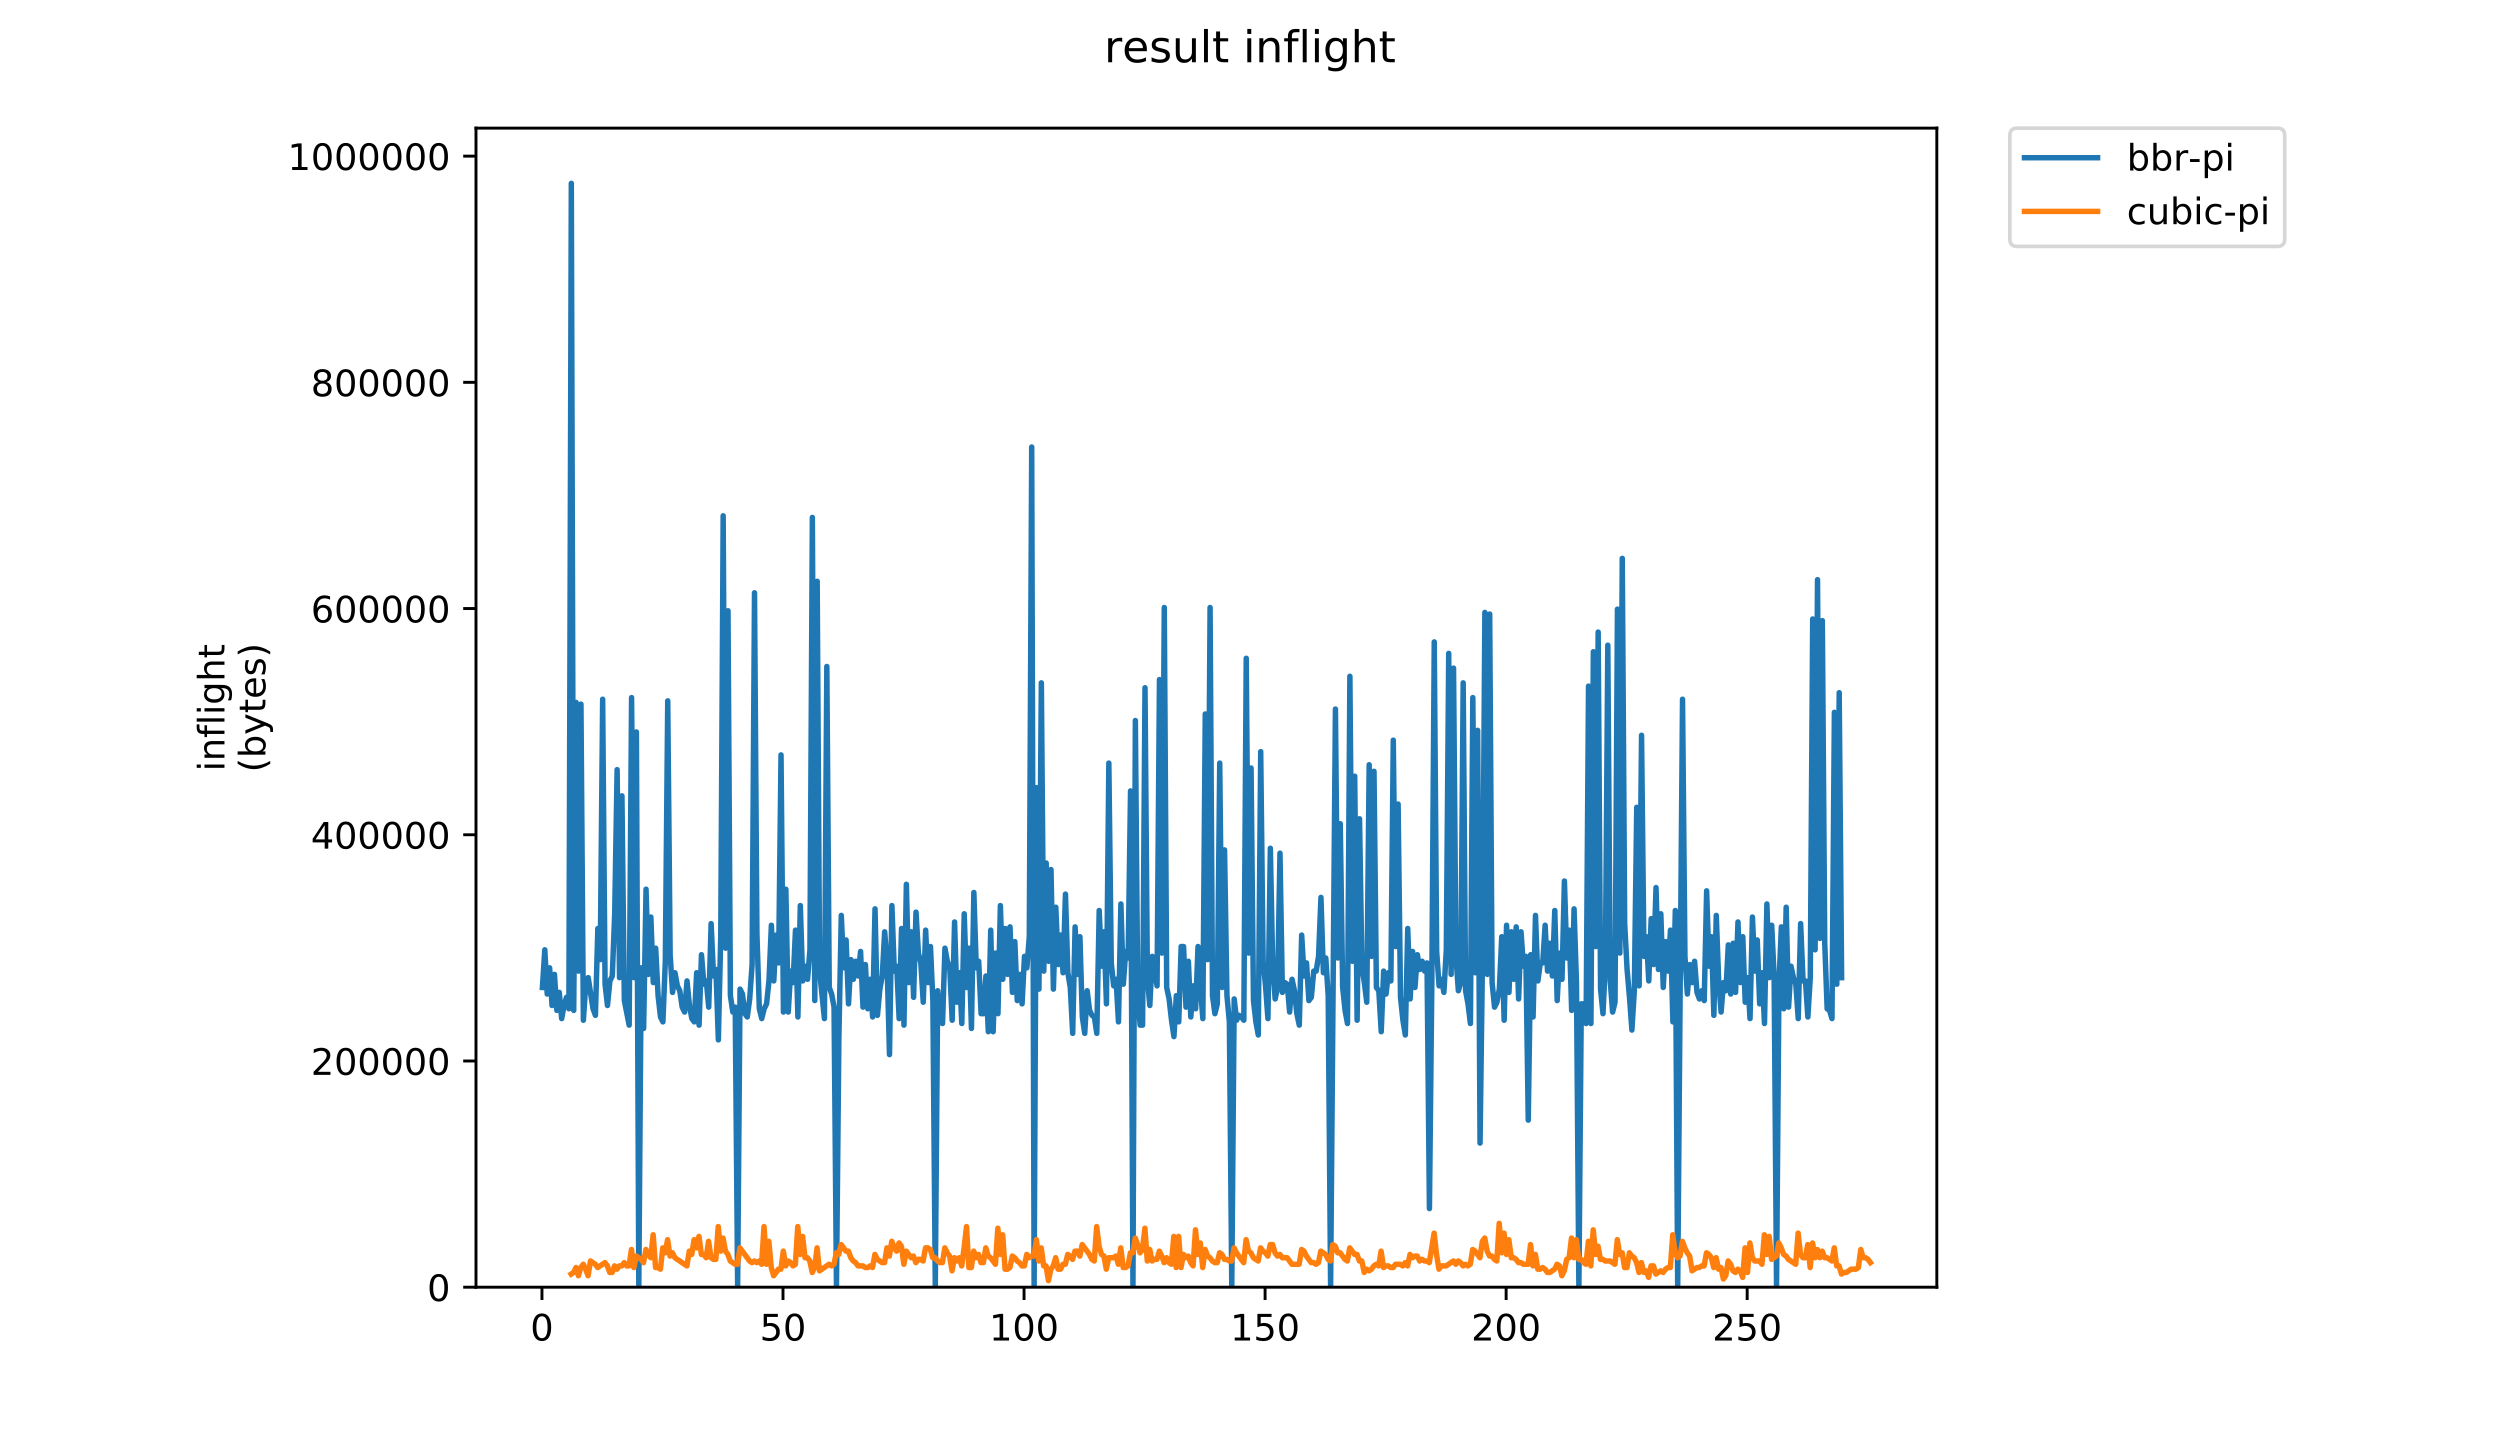 <?xml version="1.0" encoding="utf-8" standalone="no"?>
<!DOCTYPE svg PUBLIC "-//W3C//DTD SVG 1.1//EN"
  "http://www.w3.org/Graphics/SVG/1.1/DTD/svg11.dtd">
<!-- Created with matplotlib (https://matplotlib.org/) -->
<svg height="396pt" version="1.1" viewBox="0 0 684 396" width="684pt" xmlns="http://www.w3.org/2000/svg" xmlns:xlink="http://www.w3.org/1999/xlink">
 <defs>
  <style type="text/css">
*{stroke-linecap:butt;stroke-linejoin:round;}
  </style>
 </defs>
 <g id="figure_1">
  <g id="patch_1">
   <path d="M 0 396 
L 684 396 
L 684 0 
L 0 0 
z
" style="fill:#ffffff;"/>
  </g>
  <g id="axes_1">
   <g id="patch_2">
    <path d="M 130.23 352.174 
L 529.913 352.174 
L 529.913 35.062 
L 130.23 35.062 
z
" style="fill:#ffffff;"/>
   </g>
   <g id="matplotlib.axis_1">
    <g id="xtick_1">
     <g id="line2d_1">
      <defs>
       <path d="M 0 0 
L 0 3.5 
" id="me8553b47b3" style="stroke:#000000;stroke-width:0.8;"/>
      </defs>
      <g>
       <use style="stroke:#000000;stroke-width:0.8;" x="148.279" xlink:href="#me8553b47b3" y="352.174"/>
      </g>
     </g>
     <g id="text_1">
      <!-- 0 -->
      <defs>
       <path d="M 31.781 66.406 
Q 24.172 66.406 20.328 58.906 
Q 16.5 51.422 16.5 36.375 
Q 16.5 21.391 20.328 13.891 
Q 24.172 6.391 31.781 6.391 
Q 39.453 6.391 43.281 13.891 
Q 47.125 21.391 47.125 36.375 
Q 47.125 51.422 43.281 58.906 
Q 39.453 66.406 31.781 66.406 
z
M 31.781 74.219 
Q 44.047 74.219 50.516 64.516 
Q 56.984 54.828 56.984 36.375 
Q 56.984 17.969 50.516 8.266 
Q 44.047 -1.422 31.781 -1.422 
Q 19.531 -1.422 13.062 8.266 
Q 6.594 17.969 6.594 36.375 
Q 6.594 54.828 13.062 64.516 
Q 19.531 74.219 31.781 74.219 
z
" id="DejaVuSans-48"/>
      </defs>
      <g transform="translate(145.098 366.773)scale(0.1 -0.1)">
       <use xlink:href="#DejaVuSans-48"/>
      </g>
     </g>
    </g>
    <g id="xtick_2">
     <g id="line2d_2">
      <g>
       <use style="stroke:#000000;stroke-width:0.8;" x="214.228" xlink:href="#me8553b47b3" y="352.174"/>
      </g>
     </g>
     <g id="text_2">
      <!-- 50 -->
      <defs>
       <path d="M 10.797 72.906 
L 49.516 72.906 
L 49.516 64.594 
L 19.828 64.594 
L 19.828 46.734 
Q 21.969 47.469 24.109 47.828 
Q 26.266 48.188 28.422 48.188 
Q 40.625 48.188 47.75 41.5 
Q 54.891 34.812 54.891 23.391 
Q 54.891 11.625 47.562 5.094 
Q 40.234 -1.422 26.906 -1.422 
Q 22.312 -1.422 17.547 -0.641 
Q 12.797 0.141 7.719 1.703 
L 7.719 11.625 
Q 12.109 9.234 16.797 8.062 
Q 21.484 6.891 26.703 6.891 
Q 35.156 6.891 40.078 11.328 
Q 45.016 15.766 45.016 23.391 
Q 45.016 31 40.078 35.438 
Q 35.156 39.891 26.703 39.891 
Q 22.75 39.891 18.812 39.016 
Q 14.891 38.141 10.797 36.281 
z
" id="DejaVuSans-53"/>
      </defs>
      <g transform="translate(207.866 366.773)scale(0.1 -0.1)">
       <use xlink:href="#DejaVuSans-53"/>
       <use x="63.623" xlink:href="#DejaVuSans-48"/>
      </g>
     </g>
    </g>
    <g id="xtick_3">
     <g id="line2d_3">
      <g>
       <use style="stroke:#000000;stroke-width:0.8;" x="280.178" xlink:href="#me8553b47b3" y="352.174"/>
      </g>
     </g>
     <g id="text_3">
      <!-- 100 -->
      <defs>
       <path d="M 12.406 8.297 
L 28.516 8.297 
L 28.516 63.922 
L 10.984 60.406 
L 10.984 69.391 
L 28.422 72.906 
L 38.281 72.906 
L 38.281 8.297 
L 54.391 8.297 
L 54.391 0 
L 12.406 0 
z
" id="DejaVuSans-49"/>
      </defs>
      <g transform="translate(270.634 366.773)scale(0.1 -0.1)">
       <use xlink:href="#DejaVuSans-49"/>
       <use x="63.623" xlink:href="#DejaVuSans-48"/>
       <use x="127.246" xlink:href="#DejaVuSans-48"/>
      </g>
     </g>
    </g>
    <g id="xtick_4">
     <g id="line2d_4">
      <g>
       <use style="stroke:#000000;stroke-width:0.8;" x="346.128" xlink:href="#me8553b47b3" y="352.174"/>
      </g>
     </g>
     <g id="text_4">
      <!-- 150 -->
      <g transform="translate(336.584 366.773)scale(0.1 -0.1)">
       <use xlink:href="#DejaVuSans-49"/>
       <use x="63.623" xlink:href="#DejaVuSans-53"/>
       <use x="127.246" xlink:href="#DejaVuSans-48"/>
      </g>
     </g>
    </g>
    <g id="xtick_5">
     <g id="line2d_5">
      <g>
       <use style="stroke:#000000;stroke-width:0.8;" x="412.077" xlink:href="#me8553b47b3" y="352.174"/>
      </g>
     </g>
     <g id="text_5">
      <!-- 200 -->
      <defs>
       <path d="M 19.188 8.297 
L 53.609 8.297 
L 53.609 0 
L 7.328 0 
L 7.328 8.297 
Q 12.938 14.109 22.625 23.891 
Q 32.328 33.688 34.812 36.531 
Q 39.547 41.844 41.422 45.531 
Q 43.312 49.219 43.312 52.781 
Q 43.312 58.594 39.234 62.25 
Q 35.156 65.922 28.609 65.922 
Q 23.969 65.922 18.812 64.312 
Q 13.672 62.703 7.812 59.422 
L 7.812 69.391 
Q 13.766 71.781 18.938 73 
Q 24.125 74.219 28.422 74.219 
Q 39.75 74.219 46.484 68.547 
Q 53.219 62.891 53.219 53.422 
Q 53.219 48.922 51.531 44.891 
Q 49.859 40.875 45.406 35.406 
Q 44.188 33.984 37.641 27.219 
Q 31.109 20.453 19.188 8.297 
z
" id="DejaVuSans-50"/>
      </defs>
      <g transform="translate(402.534 366.773)scale(0.1 -0.1)">
       <use xlink:href="#DejaVuSans-50"/>
       <use x="63.623" xlink:href="#DejaVuSans-48"/>
       <use x="127.246" xlink:href="#DejaVuSans-48"/>
      </g>
     </g>
    </g>
    <g id="xtick_6">
     <g id="line2d_6">
      <g>
       <use style="stroke:#000000;stroke-width:0.8;" x="478.027" xlink:href="#me8553b47b3" y="352.174"/>
      </g>
     </g>
     <g id="text_6">
      <!-- 250 -->
      <g transform="translate(468.483 366.773)scale(0.1 -0.1)">
       <use xlink:href="#DejaVuSans-50"/>
       <use x="63.623" xlink:href="#DejaVuSans-53"/>
       <use x="127.246" xlink:href="#DejaVuSans-48"/>
      </g>
     </g>
    </g>
   </g>
   <g id="matplotlib.axis_2">
    <g id="ytick_1">
     <g id="line2d_7">
      <defs>
       <path d="M 0 0 
L -3.5 0 
" id="mef3d552b47" style="stroke:#000000;stroke-width:0.8;"/>
      </defs>
      <g>
       <use style="stroke:#000000;stroke-width:0.8;" x="130.23" xlink:href="#mef3d552b47" y="352.174"/>
      </g>
     </g>
     <g id="text_7">
      <!-- 0 -->
      <g transform="translate(116.868 355.973)scale(0.1 -0.1)">
       <use xlink:href="#DejaVuSans-48"/>
      </g>
     </g>
    </g>
    <g id="ytick_2">
     <g id="line2d_8">
      <g>
       <use style="stroke:#000000;stroke-width:0.8;" x="130.23" xlink:href="#mef3d552b47" y="290.284"/>
      </g>
     </g>
     <g id="text_8">
      <!-- 200000 -->
      <g transform="translate(85.055 294.083)scale(0.1 -0.1)">
       <use xlink:href="#DejaVuSans-50"/>
       <use x="63.623" xlink:href="#DejaVuSans-48"/>
       <use x="127.246" xlink:href="#DejaVuSans-48"/>
       <use x="190.869" xlink:href="#DejaVuSans-48"/>
       <use x="254.492" xlink:href="#DejaVuSans-48"/>
       <use x="318.115" xlink:href="#DejaVuSans-48"/>
      </g>
     </g>
    </g>
    <g id="ytick_3">
     <g id="line2d_9">
      <g>
       <use style="stroke:#000000;stroke-width:0.8;" x="130.23" xlink:href="#mef3d552b47" y="228.393"/>
      </g>
     </g>
     <g id="text_9">
      <!-- 400000 -->
      <defs>
       <path d="M 37.797 64.312 
L 12.891 25.391 
L 37.797 25.391 
z
M 35.203 72.906 
L 47.609 72.906 
L 47.609 25.391 
L 58.016 25.391 
L 58.016 17.188 
L 47.609 17.188 
L 47.609 0 
L 37.797 0 
L 37.797 17.188 
L 4.891 17.188 
L 4.891 26.703 
z
" id="DejaVuSans-52"/>
      </defs>
      <g transform="translate(85.055 232.192)scale(0.1 -0.1)">
       <use xlink:href="#DejaVuSans-52"/>
       <use x="63.623" xlink:href="#DejaVuSans-48"/>
       <use x="127.246" xlink:href="#DejaVuSans-48"/>
       <use x="190.869" xlink:href="#DejaVuSans-48"/>
       <use x="254.492" xlink:href="#DejaVuSans-48"/>
       <use x="318.115" xlink:href="#DejaVuSans-48"/>
      </g>
     </g>
    </g>
    <g id="ytick_4">
     <g id="line2d_10">
      <g>
       <use style="stroke:#000000;stroke-width:0.8;" x="130.23" xlink:href="#mef3d552b47" y="166.502"/>
      </g>
     </g>
     <g id="text_10">
      <!-- 600000 -->
      <defs>
       <path d="M 33.016 40.375 
Q 26.375 40.375 22.484 35.828 
Q 18.609 31.297 18.609 23.391 
Q 18.609 15.531 22.484 10.953 
Q 26.375 6.391 33.016 6.391 
Q 39.656 6.391 43.531 10.953 
Q 47.406 15.531 47.406 23.391 
Q 47.406 31.297 43.531 35.828 
Q 39.656 40.375 33.016 40.375 
z
M 52.594 71.297 
L 52.594 62.312 
Q 48.875 64.062 45.094 64.984 
Q 41.312 65.922 37.594 65.922 
Q 27.828 65.922 22.672 59.328 
Q 17.531 52.734 16.797 39.406 
Q 19.672 43.656 24.016 45.922 
Q 28.375 48.188 33.594 48.188 
Q 44.578 48.188 50.953 41.516 
Q 57.328 34.859 57.328 23.391 
Q 57.328 12.156 50.688 5.359 
Q 44.047 -1.422 33.016 -1.422 
Q 20.359 -1.422 13.672 8.266 
Q 6.984 17.969 6.984 36.375 
Q 6.984 53.656 15.188 63.938 
Q 23.391 74.219 37.203 74.219 
Q 40.922 74.219 44.703 73.484 
Q 48.484 72.75 52.594 71.297 
z
" id="DejaVuSans-54"/>
      </defs>
      <g transform="translate(85.055 170.302)scale(0.1 -0.1)">
       <use xlink:href="#DejaVuSans-54"/>
       <use x="63.623" xlink:href="#DejaVuSans-48"/>
       <use x="127.246" xlink:href="#DejaVuSans-48"/>
       <use x="190.869" xlink:href="#DejaVuSans-48"/>
       <use x="254.492" xlink:href="#DejaVuSans-48"/>
       <use x="318.115" xlink:href="#DejaVuSans-48"/>
      </g>
     </g>
    </g>
    <g id="ytick_5">
     <g id="line2d_11">
      <g>
       <use style="stroke:#000000;stroke-width:0.8;" x="130.23" xlink:href="#mef3d552b47" y="104.612"/>
      </g>
     </g>
     <g id="text_11">
      <!-- 800000 -->
      <defs>
       <path d="M 31.781 34.625 
Q 24.75 34.625 20.719 30.859 
Q 16.703 27.094 16.703 20.516 
Q 16.703 13.922 20.719 10.156 
Q 24.75 6.391 31.781 6.391 
Q 38.812 6.391 42.859 10.172 
Q 46.922 13.969 46.922 20.516 
Q 46.922 27.094 42.891 30.859 
Q 38.875 34.625 31.781 34.625 
z
M 21.922 38.812 
Q 15.578 40.375 12.031 44.719 
Q 8.5 49.078 8.5 55.328 
Q 8.5 64.062 14.719 69.141 
Q 20.953 74.219 31.781 74.219 
Q 42.672 74.219 48.875 69.141 
Q 55.078 64.062 55.078 55.328 
Q 55.078 49.078 51.531 44.719 
Q 48 40.375 41.703 38.812 
Q 48.828 37.156 52.797 32.312 
Q 56.781 27.484 56.781 20.516 
Q 56.781 9.906 50.312 4.234 
Q 43.844 -1.422 31.781 -1.422 
Q 19.734 -1.422 13.25 4.234 
Q 6.781 9.906 6.781 20.516 
Q 6.781 27.484 10.781 32.312 
Q 14.797 37.156 21.922 38.812 
z
M 18.312 54.391 
Q 18.312 48.734 21.844 45.562 
Q 25.391 42.391 31.781 42.391 
Q 38.141 42.391 41.719 45.562 
Q 45.312 48.734 45.312 54.391 
Q 45.312 60.062 41.719 63.234 
Q 38.141 66.406 31.781 66.406 
Q 25.391 66.406 21.844 63.234 
Q 18.312 60.062 18.312 54.391 
z
" id="DejaVuSans-56"/>
      </defs>
      <g transform="translate(85.055 108.411)scale(0.1 -0.1)">
       <use xlink:href="#DejaVuSans-56"/>
       <use x="63.623" xlink:href="#DejaVuSans-48"/>
       <use x="127.246" xlink:href="#DejaVuSans-48"/>
       <use x="190.869" xlink:href="#DejaVuSans-48"/>
       <use x="254.492" xlink:href="#DejaVuSans-48"/>
       <use x="318.115" xlink:href="#DejaVuSans-48"/>
      </g>
     </g>
    </g>
    <g id="ytick_6">
     <g id="line2d_12">
      <g>
       <use style="stroke:#000000;stroke-width:0.8;" x="130.23" xlink:href="#mef3d552b47" y="42.721"/>
      </g>
     </g>
     <g id="text_12">
      <!-- 1000000 -->
      <g transform="translate(78.693 46.521)scale(0.1 -0.1)">
       <use xlink:href="#DejaVuSans-49"/>
       <use x="63.623" xlink:href="#DejaVuSans-48"/>
       <use x="127.246" xlink:href="#DejaVuSans-48"/>
       <use x="190.869" xlink:href="#DejaVuSans-48"/>
       <use x="254.492" xlink:href="#DejaVuSans-48"/>
       <use x="318.115" xlink:href="#DejaVuSans-48"/>
       <use x="381.738" xlink:href="#DejaVuSans-48"/>
      </g>
     </g>
    </g>
    <g id="text_13">
     <!-- inflight -->
     <defs>
      <path d="M 9.422 54.688 
L 18.406 54.688 
L 18.406 0 
L 9.422 0 
z
M 9.422 75.984 
L 18.406 75.984 
L 18.406 64.594 
L 9.422 64.594 
z
" id="DejaVuSans-105"/>
      <path d="M 54.891 33.016 
L 54.891 0 
L 45.906 0 
L 45.906 32.719 
Q 45.906 40.484 42.875 44.328 
Q 39.844 48.188 33.797 48.188 
Q 26.516 48.188 22.312 43.547 
Q 18.109 38.922 18.109 30.906 
L 18.109 0 
L 9.078 0 
L 9.078 54.688 
L 18.109 54.688 
L 18.109 46.188 
Q 21.344 51.125 25.703 53.562 
Q 30.078 56 35.797 56 
Q 45.219 56 50.047 50.172 
Q 54.891 44.344 54.891 33.016 
z
" id="DejaVuSans-110"/>
      <path d="M 37.109 75.984 
L 37.109 68.5 
L 28.516 68.5 
Q 23.688 68.5 21.797 66.547 
Q 19.922 64.594 19.922 59.516 
L 19.922 54.688 
L 34.719 54.688 
L 34.719 47.703 
L 19.922 47.703 
L 19.922 0 
L 10.891 0 
L 10.891 47.703 
L 2.297 47.703 
L 2.297 54.688 
L 10.891 54.688 
L 10.891 58.5 
Q 10.891 67.625 15.141 71.797 
Q 19.391 75.984 28.609 75.984 
z
" id="DejaVuSans-102"/>
      <path d="M 9.422 75.984 
L 18.406 75.984 
L 18.406 0 
L 9.422 0 
z
" id="DejaVuSans-108"/>
      <path d="M 45.406 27.984 
Q 45.406 37.75 41.375 43.109 
Q 37.359 48.484 30.078 48.484 
Q 22.859 48.484 18.828 43.109 
Q 14.797 37.75 14.797 27.984 
Q 14.797 18.266 18.828 12.891 
Q 22.859 7.516 30.078 7.516 
Q 37.359 7.516 41.375 12.891 
Q 45.406 18.266 45.406 27.984 
z
M 54.391 6.781 
Q 54.391 -7.172 48.188 -13.984 
Q 42 -20.797 29.203 -20.797 
Q 24.469 -20.797 20.266 -20.094 
Q 16.062 -19.391 12.109 -17.922 
L 12.109 -9.188 
Q 16.062 -11.328 19.922 -12.344 
Q 23.781 -13.375 27.781 -13.375 
Q 36.625 -13.375 41.016 -8.766 
Q 45.406 -4.156 45.406 5.172 
L 45.406 9.625 
Q 42.625 4.781 38.281 2.391 
Q 33.938 0 27.875 0 
Q 17.828 0 11.672 7.656 
Q 5.516 15.328 5.516 27.984 
Q 5.516 40.672 11.672 48.328 
Q 17.828 56 27.875 56 
Q 33.938 56 38.281 53.609 
Q 42.625 51.219 45.406 46.391 
L 45.406 54.688 
L 54.391 54.688 
z
" id="DejaVuSans-103"/>
      <path d="M 54.891 33.016 
L 54.891 0 
L 45.906 0 
L 45.906 32.719 
Q 45.906 40.484 42.875 44.328 
Q 39.844 48.188 33.797 48.188 
Q 26.516 48.188 22.312 43.547 
Q 18.109 38.922 18.109 30.906 
L 18.109 0 
L 9.078 0 
L 9.078 75.984 
L 18.109 75.984 
L 18.109 46.188 
Q 21.344 51.125 25.703 53.562 
Q 30.078 56 35.797 56 
Q 45.219 56 50.047 50.172 
Q 54.891 44.344 54.891 33.016 
z
" id="DejaVuSans-104"/>
      <path d="M 18.312 70.219 
L 18.312 54.688 
L 36.812 54.688 
L 36.812 47.703 
L 18.312 47.703 
L 18.312 18.016 
Q 18.312 11.328 20.141 9.422 
Q 21.969 7.516 27.594 7.516 
L 36.812 7.516 
L 36.812 0 
L 27.594 0 
Q 17.188 0 13.234 3.875 
Q 9.281 7.766 9.281 18.016 
L 9.281 47.703 
L 2.688 47.703 
L 2.688 54.688 
L 9.281 54.688 
L 9.281 70.219 
z
" id="DejaVuSans-116"/>
     </defs>
     <g transform="translate(61.415 211.018)rotate(-90)scale(0.1 -0.1)">
      <use xlink:href="#DejaVuSans-105"/>
      <use x="27.783" xlink:href="#DejaVuSans-110"/>
      <use x="91.162" xlink:href="#DejaVuSans-102"/>
      <use x="126.367" xlink:href="#DejaVuSans-108"/>
      <use x="154.15" xlink:href="#DejaVuSans-105"/>
      <use x="181.934" xlink:href="#DejaVuSans-103"/>
      <use x="245.41" xlink:href="#DejaVuSans-104"/>
      <use x="308.789" xlink:href="#DejaVuSans-116"/>
     </g>
     <!-- (bytes) -->
     <defs>
      <path d="M 31 75.875 
Q 24.469 64.656 21.281 53.656 
Q 18.109 42.672 18.109 31.391 
Q 18.109 20.125 21.312 9.062 
Q 24.516 -2 31 -13.188 
L 23.188 -13.188 
Q 15.875 -1.703 12.234 9.375 
Q 8.594 20.453 8.594 31.391 
Q 8.594 42.281 12.203 53.312 
Q 15.828 64.359 23.188 75.875 
z
" id="DejaVuSans-40"/>
      <path d="M 48.688 27.297 
Q 48.688 37.203 44.609 42.844 
Q 40.531 48.484 33.406 48.484 
Q 26.266 48.484 22.188 42.844 
Q 18.109 37.203 18.109 27.297 
Q 18.109 17.391 22.188 11.75 
Q 26.266 6.109 33.406 6.109 
Q 40.531 6.109 44.609 11.75 
Q 48.688 17.391 48.688 27.297 
z
M 18.109 46.391 
Q 20.953 51.266 25.266 53.625 
Q 29.594 56 35.594 56 
Q 45.562 56 51.781 48.094 
Q 58.016 40.188 58.016 27.297 
Q 58.016 14.406 51.781 6.484 
Q 45.562 -1.422 35.594 -1.422 
Q 29.594 -1.422 25.266 0.953 
Q 20.953 3.328 18.109 8.203 
L 18.109 0 
L 9.078 0 
L 9.078 75.984 
L 18.109 75.984 
z
" id="DejaVuSans-98"/>
      <path d="M 32.172 -5.078 
Q 28.375 -14.844 24.75 -17.812 
Q 21.141 -20.797 15.094 -20.797 
L 7.906 -20.797 
L 7.906 -13.281 
L 13.188 -13.281 
Q 16.891 -13.281 18.938 -11.516 
Q 21 -9.766 23.484 -3.219 
L 25.094 0.875 
L 2.984 54.688 
L 12.5 54.688 
L 29.594 11.922 
L 46.688 54.688 
L 56.203 54.688 
z
" id="DejaVuSans-121"/>
      <path d="M 56.203 29.594 
L 56.203 25.203 
L 14.891 25.203 
Q 15.484 15.922 20.484 11.062 
Q 25.484 6.203 34.422 6.203 
Q 39.594 6.203 44.453 7.469 
Q 49.312 8.734 54.109 11.281 
L 54.109 2.781 
Q 49.266 0.734 44.188 -0.344 
Q 39.109 -1.422 33.891 -1.422 
Q 20.797 -1.422 13.156 6.188 
Q 5.516 13.812 5.516 26.812 
Q 5.516 40.234 12.766 48.109 
Q 20.016 56 32.328 56 
Q 43.359 56 49.781 48.891 
Q 56.203 41.797 56.203 29.594 
z
M 47.219 32.234 
Q 47.125 39.594 43.094 43.984 
Q 39.062 48.391 32.422 48.391 
Q 24.906 48.391 20.391 44.141 
Q 15.875 39.891 15.188 32.172 
z
" id="DejaVuSans-101"/>
      <path d="M 44.281 53.078 
L 44.281 44.578 
Q 40.484 46.531 36.375 47.5 
Q 32.281 48.484 27.875 48.484 
Q 21.188 48.484 17.844 46.438 
Q 14.5 44.391 14.5 40.281 
Q 14.5 37.156 16.891 35.375 
Q 19.281 33.594 26.516 31.984 
L 29.594 31.297 
Q 39.156 29.25 43.188 25.516 
Q 47.219 21.781 47.219 15.094 
Q 47.219 7.469 41.188 3.016 
Q 35.156 -1.422 24.609 -1.422 
Q 20.219 -1.422 15.453 -0.562 
Q 10.688 0.297 5.422 2 
L 5.422 11.281 
Q 10.406 8.688 15.234 7.391 
Q 20.062 6.109 24.812 6.109 
Q 31.156 6.109 34.562 8.281 
Q 37.984 10.453 37.984 14.406 
Q 37.984 18.062 35.516 20.016 
Q 33.062 21.969 24.703 23.781 
L 21.578 24.516 
Q 13.234 26.266 9.516 29.906 
Q 5.812 33.547 5.812 39.891 
Q 5.812 47.609 11.281 51.797 
Q 16.75 56 26.812 56 
Q 31.781 56 36.172 55.266 
Q 40.578 54.547 44.281 53.078 
z
" id="DejaVuSans-115"/>
      <path d="M 8.016 75.875 
L 15.828 75.875 
Q 23.141 64.359 26.781 53.312 
Q 30.422 42.281 30.422 31.391 
Q 30.422 20.453 26.781 9.375 
Q 23.141 -1.703 15.828 -13.188 
L 8.016 -13.188 
Q 14.5 -2 17.703 9.062 
Q 20.906 20.125 20.906 31.391 
Q 20.906 42.672 17.703 53.656 
Q 14.5 64.656 8.016 75.875 
z
" id="DejaVuSans-41"/>
     </defs>
     <g transform="translate(72.613 211.295)rotate(-90)scale(0.1 -0.1)">
      <use xlink:href="#DejaVuSans-40"/>
      <use x="39.014" xlink:href="#DejaVuSans-98"/>
      <use x="102.49" xlink:href="#DejaVuSans-121"/>
      <use x="161.67" xlink:href="#DejaVuSans-116"/>
      <use x="200.879" xlink:href="#DejaVuSans-101"/>
      <use x="262.402" xlink:href="#DejaVuSans-115"/>
      <use x="314.502" xlink:href="#DejaVuSans-41"/>
     </g>
    </g>
   </g>
   <g id="line2d_13">
    <path clip-path="url(#p767791781a)" d="M 148.398 270.174 
L 149.057 259.868 
L 149.717 271.966 
L 150.376 264.797 
L 151.036 275.103 
L 151.695 266.589 
L 152.355 276.447 
L 153.014 271.518 
L 153.674 278.688 
L 154.333 275.103 
L 154.993 272.863 
L 155.652 275.999 
L 156.312 50.163 
L 156.971 276.447 
L 157.631 192.207 
L 158.29 265.693 
L 158.949 192.655 
L 159.609 279.136 
L 160.268 269.278 
L 160.928 267.486 
L 162.247 275.999 
L 162.906 277.792 
L 163.566 254.043 
L 164.225 262.557 
L 164.885 191.311 
L 165.544 269.278 
L 166.204 275.103 
L 166.863 268.382 
L 167.523 267.038 
L 168.182 250.01 
L 168.842 210.578 
L 169.501 267.486 
L 170.161 217.748 
L 170.82 273.759 
L 172.139 280.48 
L 172.799 190.863 
L 173.458 267.486 
L 174.118 200.272 
L 174.777 351.726 
L 175.437 264.797 
L 176.096 281.376 
L 176.756 243.289 
L 177.415 266.589 
L 178.075 250.906 
L 178.734 268.83 
L 179.394 259.42 
L 180.053 272.415 
L 180.713 278.24 
L 181.372 279.584 
L 182.032 263.005 
L 182.691 191.759 
L 183.351 261.212 
L 184.01 271.518 
L 184.67 266.141 
L 185.329 269.726 
L 185.989 271.07 
L 186.648 275.551 
L 187.308 276.895 
L 187.967 268.382 
L 188.627 275.103 
L 189.286 278.688 
L 189.946 279.584 
L 190.605 266.141 
L 191.265 280.48 
L 191.924 261.212 
L 192.584 269.278 
L 193.243 268.382 
L 193.903 275.551 
L 194.562 252.699 
L 195.222 267.038 
L 195.881 265.245 
L 196.541 284.513 
L 197.2 255.835 
L 197.86 141.125 
L 198.519 259.42 
L 199.179 167.114 
L 199.838 272.415 
L 200.498 276.895 
L 201.157 275.551 
L 201.817 351.726 
L 202.476 270.622 
L 203.136 271.966 
L 203.795 277.344 
L 204.455 278.24 
L 205.114 273.311 
L 205.774 263.901 
L 206.433 162.185 
L 207.093 255.387 
L 207.752 275.999 
L 208.412 278.688 
L 209.071 275.999 
L 209.731 274.655 
L 210.39 268.382 
L 211.05 253.147 
L 211.709 268.382 
L 212.369 255.835 
L 213.028 263.453 
L 213.688 206.546 
L 214.347 276.895 
L 215.007 243.289 
L 215.666 276.895 
L 216.326 265.693 
L 216.985 268.83 
L 217.645 254.491 
L 218.304 278.24 
L 218.964 247.77 
L 219.623 268.382 
L 220.283 264.349 
L 220.942 267.934 
L 221.602 259.868 
L 222.261 141.573 
L 222.921 273.759 
L 223.58 159.048 
L 224.24 265.693 
L 225.559 278.688 
L 226.218 182.349 
L 226.878 270.174 
L 227.537 271.966 
L 228.197 275.551 
L 228.856 351.726 
L 229.516 284.065 
L 230.175 250.458 
L 230.835 264.797 
L 231.494 257.18 
L 232.154 274.655 
L 232.813 262.557 
L 233.473 267.934 
L 234.132 263.005 
L 234.792 267.038 
L 235.451 260.316 
L 236.111 275.551 
L 236.77 263.901 
L 237.43 275.999 
L 238.089 267.934 
L 238.749 278.24 
L 239.408 248.666 
L 240.068 277.792 
L 240.727 270.622 
L 241.386 267.038 
L 242.046 254.939 
L 242.705 263.453 
L 243.365 288.546 
L 244.024 247.77 
L 244.684 265.693 
L 245.343 264.349 
L 246.003 278.688 
L 246.662 254.043 
L 247.322 280.48 
L 247.981 241.945 
L 248.641 268.83 
L 249.3 254.939 
L 249.96 272.863 
L 250.619 249.562 
L 251.279 260.764 
L 251.938 263.453 
L 252.598 274.207 
L 253.257 254.491 
L 253.917 268.83 
L 254.576 258.972 
L 255.236 273.759 
L 255.895 351.726 
L 256.555 271.07 
L 257.214 279.584 
L 257.874 280.032 
L 258.533 259.42 
L 259.193 263.005 
L 259.852 264.797 
L 260.512 279.136 
L 261.171 252.251 
L 261.831 274.207 
L 262.49 266.141 
L 263.15 280.032 
L 263.809 250.01 
L 264.469 270.174 
L 265.128 259.42 
L 265.788 281.376 
L 266.447 244.185 
L 267.107 264.797 
L 267.766 263.005 
L 268.426 277.344 
L 269.085 277.344 
L 269.745 267.038 
L 270.404 282.272 
L 271.064 254.491 
L 271.723 282.272 
L 272.383 260.764 
L 273.042 277.344 
L 273.702 247.77 
L 274.361 267.934 
L 275.021 254.043 
L 275.68 266.589 
L 276.34 253.595 
L 276.999 271.518 
L 277.659 257.628 
L 278.318 273.759 
L 278.978 266.589 
L 279.637 274.655 
L 280.297 261.66 
L 280.956 264.797 
L 281.616 256.283 
L 282.275 122.305 
L 282.935 351.726 
L 283.594 215.507 
L 284.254 270.622 
L 284.913 186.83 
L 285.573 265.693 
L 286.232 236.119 
L 286.892 263.005 
L 287.551 237.912 
L 288.211 270.622 
L 288.87 248.218 
L 289.53 263.901 
L 290.189 255.835 
L 290.849 266.141 
L 291.508 244.633 
L 292.168 266.141 
L 292.827 270.174 
L 293.487 282.721 
L 294.146 253.595 
L 294.806 266.589 
L 295.465 256.283 
L 296.125 278.24 
L 296.784 282.721 
L 297.444 271.07 
L 298.103 276.447 
L 298.763 277.792 
L 299.422 278.24 
L 300.082 282.721 
L 300.741 249.114 
L 301.401 264.349 
L 302.06 254.939 
L 302.72 274.655 
L 303.379 208.786 
L 304.039 263.453 
L 304.698 269.726 
L 305.358 267.934 
L 306.017 279.584 
L 306.677 247.322 
L 307.336 269.278 
L 307.996 260.316 
L 308.655 262.109 
L 309.315 216.404 
L 309.974 351.726 
L 310.634 197.136 
L 311.293 272.863 
L 311.953 280.48 
L 312.612 280.48 
L 313.272 188.174 
L 313.931 267.934 
L 314.591 275.103 
L 315.25 261.66 
L 316.569 269.726 
L 317.229 185.934 
L 317.888 260.764 
L 318.548 166.218 
L 319.207 270.174 
L 319.867 273.311 
L 320.526 279.136 
L 321.186 283.617 
L 321.845 272.415 
L 322.505 279.584 
L 323.164 258.972 
L 323.823 258.972 
L 324.483 275.551 
L 325.142 263.005 
L 325.802 278.24 
L 326.461 269.726 
L 327.121 275.999 
L 327.78 258.972 
L 328.44 270.174 
L 329.099 278.688 
L 329.759 195.343 
L 330.418 262.557 
L 331.078 166.218 
L 331.737 272.415 
L 332.397 277.344 
L 333.056 274.655 
L 333.716 208.786 
L 334.375 270.174 
L 335.035 232.535 
L 335.694 272.415 
L 336.354 279.584 
L 337.013 351.726 
L 337.673 273.311 
L 338.332 279.136 
L 338.992 277.792 
L 339.651 278.24 
L 340.311 279.136 
L 340.97 180.108 
L 341.63 260.764 
L 342.289 210.13 
L 342.949 273.759 
L 343.608 279.584 
L 344.268 283.169 
L 344.927 205.649 
L 345.587 263.005 
L 346.246 269.726 
L 346.906 278.688 
L 347.565 232.087 
L 348.225 264.797 
L 348.884 273.311 
L 349.544 270.174 
L 350.203 233.431 
L 350.863 271.518 
L 351.522 268.83 
L 352.182 269.278 
L 352.841 276.895 
L 353.501 267.934 
L 354.16 271.07 
L 354.82 277.344 
L 355.479 280.48 
L 356.139 255.835 
L 356.798 267.038 
L 357.458 263.453 
L 358.117 273.759 
L 358.777 272.863 
L 359.436 265.693 
L 360.096 265.693 
L 360.755 261.66 
L 361.415 245.529 
L 362.074 266.141 
L 362.734 262.109 
L 363.393 272.415 
L 364.053 351.726 
L 365.372 193.999 
L 366.031 262.109 
L 366.691 225.365 
L 367.35 270.174 
L 368.01 276.447 
L 368.669 280.032 
L 369.329 185.037 
L 369.988 263.005 
L 370.648 212.371 
L 371.307 279.136 
L 371.967 224.021 
L 372.626 264.797 
L 373.286 268.83 
L 373.945 274.207 
L 374.605 209.234 
L 375.264 261.66 
L 375.924 211.027 
L 376.583 270.174 
L 377.243 271.07 
L 377.902 282.272 
L 378.562 265.693 
L 379.221 271.966 
L 379.881 266.141 
L 380.54 268.382 
L 381.2 202.513 
L 381.859 258.972 
L 382.519 219.988 
L 383.178 272.863 
L 383.838 279.136 
L 384.497 283.169 
L 385.157 254.043 
L 385.816 273.311 
L 386.476 260.316 
L 387.135 270.174 
L 387.795 261.212 
L 388.454 265.245 
L 389.114 263.005 
L 389.773 265.693 
L 390.433 263.453 
L 391.092 330.666 
L 391.752 268.382 
L 392.411 175.628 
L 393.071 260.316 
L 393.73 269.726 
L 394.39 267.934 
L 395.049 271.518 
L 395.709 259.868 
L 396.368 178.764 
L 397.028 266.589 
L 397.687 182.797 
L 398.347 261.66 
L 399.006 271.07 
L 399.666 268.83 
L 400.325 186.83 
L 400.985 271.07 
L 401.644 274.655 
L 402.304 280.032 
L 402.963 190.863 
L 403.623 266.141 
L 404.282 199.824 
L 404.942 312.742 
L 405.601 262.557 
L 406.26 167.562 
L 406.92 266.589 
L 407.579 168.01 
L 408.239 268.83 
L 408.898 275.551 
L 409.558 274.207 
L 410.217 270.622 
L 410.877 256.283 
L 411.536 279.136 
L 412.196 253.147 
L 412.855 271.518 
L 413.515 254.939 
L 414.174 267.934 
L 414.834 253.595 
L 415.493 273.311 
L 416.153 254.939 
L 416.812 264.349 
L 417.472 261.66 
L 418.131 306.469 
L 418.791 261.212 
L 419.45 278.24 
L 420.11 250.458 
L 420.769 268.382 
L 421.429 263.453 
L 422.088 263.453 
L 422.748 253.147 
L 423.407 265.693 
L 424.067 258.076 
L 424.726 267.038 
L 425.386 249.114 
L 426.045 273.759 
L 426.705 260.764 
L 427.364 267.934 
L 428.024 241.048 
L 428.683 262.109 
L 429.343 254.491 
L 430.002 276.447 
L 430.662 248.666 
L 431.321 268.83 
L 431.981 352.174 
L 432.64 274.655 
L 433.3 274.655 
L 433.959 280.032 
L 434.619 187.726 
L 435.278 280.032 
L 435.938 178.316 
L 436.597 258.972 
L 437.257 172.939 
L 437.916 270.622 
L 438.576 277.344 
L 439.235 263.453 
L 439.895 176.524 
L 440.554 268.382 
L 441.214 276.895 
L 441.873 274.207 
L 442.533 166.666 
L 443.192 260.764 
L 443.852 152.775 
L 444.511 252.699 
L 445.171 265.245 
L 445.83 272.863 
L 446.49 281.824 
L 447.149 271.07 
L 447.809 220.884 
L 448.468 269.726 
L 449.128 201.169 
L 449.787 261.66 
L 450.447 256.283 
L 451.106 268.382 
L 451.766 251.354 
L 452.425 263.901 
L 453.085 242.841 
L 453.744 265.245 
L 454.404 250.01 
L 455.063 270.174 
L 455.723 257.628 
L 456.382 265.693 
L 457.042 254.491 
L 457.701 279.584 
L 458.361 249.114 
L 459.02 352.174 
L 460.339 191.311 
L 460.999 261.66 
L 461.658 271.966 
L 462.318 263.901 
L 462.977 268.83 
L 463.637 263.005 
L 464.296 271.518 
L 464.956 273.311 
L 465.615 271.07 
L 466.275 273.759 
L 466.934 243.737 
L 467.594 264.349 
L 468.253 256.283 
L 468.913 277.792 
L 469.572 250.458 
L 470.232 268.382 
L 470.891 276.895 
L 471.551 268.83 
L 472.21 271.07 
L 472.87 258.524 
L 473.529 271.966 
L 474.189 258.076 
L 474.848 271.518 
L 475.508 252.251 
L 476.167 268.83 
L 476.827 256.283 
L 477.486 274.207 
L 478.146 267.486 
L 478.805 278.688 
L 479.465 250.906 
L 480.124 265.693 
L 480.784 257.18 
L 481.443 274.655 
L 482.103 266.141 
L 482.762 280.032 
L 483.422 247.322 
L 484.081 267.486 
L 484.741 253.147 
L 485.4 267.038 
L 486.06 351.726 
L 486.719 269.278 
L 487.379 253.595 
L 488.038 275.999 
L 488.698 248.218 
L 489.357 275.551 
L 490.016 264.349 
L 490.676 267.486 
L 491.335 269.278 
L 491.995 278.688 
L 492.654 252.699 
L 493.314 268.382 
L 493.973 268.382 
L 494.633 278.24 
L 495.292 267.486 
L 495.952 169.354 
L 496.611 259.868 
L 497.271 158.6 
L 497.93 256.731 
L 498.59 169.802 
L 499.249 258.076 
L 499.909 275.999 
L 500.568 276.447 
L 501.228 278.688 
L 501.887 194.895 
L 502.547 269.278 
L 503.206 189.518 
L 503.866 267.486 
L 503.866 267.486 
" style="fill:none;stroke:#1f77b4;stroke-linecap:square;stroke-width:1.5;"/>
   </g>
   <g id="line2d_14">
    <path clip-path="url(#p767791781a)" d="M 156.277 348.589 
L 156.937 348.141 
L 157.596 346.797 
L 158.256 349.038 
L 158.915 346.797 
L 159.575 345.901 
L 160.234 347.245 
L 160.894 349.038 
L 161.553 345.005 
L 162.872 345.901 
L 163.532 346.797 
L 165.51 345.453 
L 166.17 346.349 
L 166.829 348.141 
L 167.489 348.141 
L 168.148 346.349 
L 168.808 347.245 
L 169.467 346.349 
L 170.127 346.349 
L 170.786 345.453 
L 171.446 346.349 
L 172.105 346.349 
L 172.765 341.868 
L 173.424 346.797 
L 174.084 343.661 
L 175.403 344.557 
L 176.062 345.453 
L 176.722 341.868 
L 177.381 343.212 
L 178.041 344.109 
L 178.7 337.835 
L 179.36 346.797 
L 180.019 346.797 
L 180.679 347.245 
L 181.338 341.42 
L 181.998 342.764 
L 182.657 339.18 
L 183.317 343.661 
L 183.976 342.764 
L 184.636 344.109 
L 187.933 346.349 
L 188.593 342.316 
L 189.252 343.212 
L 189.912 339.18 
L 190.571 341.42 
L 191.231 338.283 
L 191.89 343.212 
L 192.549 343.212 
L 193.209 344.109 
L 193.868 339.628 
L 194.528 344.109 
L 195.187 344.557 
L 195.847 344.557 
L 196.506 335.595 
L 197.166 342.316 
L 197.825 338.732 
L 198.485 342.316 
L 199.144 343.212 
L 199.804 345.005 
L 201.123 345.901 
L 201.782 345.901 
L 202.442 341.42 
L 205.08 345.005 
L 205.739 345.453 
L 206.399 345.005 
L 207.058 345.453 
L 207.718 345.005 
L 208.377 345.901 
L 209.037 335.595 
L 209.696 345.901 
L 210.356 339.628 
L 211.015 346.797 
L 211.675 349.038 
L 212.994 347.245 
L 213.653 347.245 
L 214.313 342.316 
L 214.972 346.349 
L 215.632 345.005 
L 216.291 345.453 
L 216.951 346.349 
L 217.61 345.901 
L 218.27 335.595 
L 218.929 343.212 
L 219.589 338.283 
L 220.248 344.109 
L 220.908 344.109 
L 221.567 345.005 
L 222.227 348.141 
L 222.886 346.797 
L 223.546 341.42 
L 224.205 347.693 
L 226.843 345.901 
L 227.503 346.349 
L 228.162 345.901 
L 228.822 342.764 
L 229.481 343.212 
L 230.141 340.524 
L 231.46 342.316 
L 232.119 342.316 
L 232.779 344.109 
L 233.438 345.005 
L 234.098 345.453 
L 234.757 346.349 
L 236.076 346.349 
L 236.736 346.797 
L 237.395 346.797 
L 238.055 346.349 
L 238.714 346.797 
L 239.374 343.212 
L 240.033 344.557 
L 241.352 345.453 
L 242.012 345.453 
L 242.671 341.42 
L 243.331 343.661 
L 243.99 339.628 
L 244.65 341.42 
L 245.309 342.316 
L 245.969 340.076 
L 246.628 340.972 
L 247.288 345.901 
L 247.947 342.316 
L 249.266 344.109 
L 249.926 343.661 
L 250.585 345.453 
L 251.245 344.557 
L 251.904 344.557 
L 252.564 345.005 
L 253.223 341.42 
L 253.883 341.42 
L 254.542 341.868 
L 255.202 344.109 
L 255.861 344.109 
L 256.521 345.005 
L 257.18 345.453 
L 257.84 345.453 
L 258.499 341.42 
L 259.159 342.764 
L 259.818 343.661 
L 260.478 347.693 
L 261.137 344.109 
L 261.797 345.005 
L 262.456 344.109 
L 263.116 346.349 
L 263.775 341.42 
L 264.435 335.595 
L 265.094 346.797 
L 265.754 346.797 
L 266.413 342.316 
L 267.073 344.109 
L 267.732 343.212 
L 268.392 345.453 
L 269.051 345.453 
L 269.711 341.42 
L 270.37 343.661 
L 271.03 344.109 
L 272.349 345.901 
L 273.008 336.043 
L 273.668 343.212 
L 274.327 337.835 
L 274.986 347.245 
L 275.646 347.245 
L 276.305 346.797 
L 276.965 343.661 
L 277.624 344.109 
L 278.284 345.005 
L 278.943 345.453 
L 279.603 346.349 
L 280.262 346.349 
L 280.922 343.212 
L 281.581 344.109 
L 282.241 343.661 
L 282.9 343.661 
L 283.56 339.18 
L 284.219 345.005 
L 284.879 341.42 
L 285.538 346.349 
L 286.198 346.349 
L 286.857 350.382 
L 287.517 347.245 
L 288.176 346.349 
L 288.836 344.109 
L 289.495 347.245 
L 290.155 347.245 
L 290.814 345.901 
L 291.474 345.901 
L 292.133 343.212 
L 292.793 343.661 
L 293.452 344.557 
L 294.112 342.316 
L 294.771 342.316 
L 295.431 343.661 
L 296.09 340.524 
L 298.069 343.212 
L 298.728 344.557 
L 299.388 345.005 
L 300.047 335.595 
L 300.707 340.972 
L 301.366 343.212 
L 302.026 343.661 
L 302.685 347.245 
L 303.345 344.109 
L 304.664 344.109 
L 305.323 343.661 
L 305.983 345.901 
L 306.642 341.42 
L 307.302 346.797 
L 307.961 346.797 
L 308.621 346.349 
L 309.28 342.764 
L 309.94 342.764 
L 310.599 338.732 
L 311.259 340.524 
L 311.918 342.764 
L 312.578 341.868 
L 313.237 336.043 
L 313.897 345.005 
L 314.556 341.868 
L 315.216 345.005 
L 315.875 344.557 
L 316.535 344.557 
L 317.194 342.316 
L 317.854 343.661 
L 318.513 345.453 
L 319.173 344.109 
L 319.832 345.453 
L 320.492 345.901 
L 321.151 338.283 
L 321.811 346.797 
L 322.47 338.283 
L 323.13 346.797 
L 323.789 343.212 
L 324.449 344.109 
L 325.108 343.661 
L 325.768 345.453 
L 326.427 346.349 
L 327.087 336.491 
L 327.746 343.212 
L 328.406 340.076 
L 329.065 346.797 
L 329.725 341.868 
L 330.384 343.661 
L 331.044 344.109 
L 331.703 345.005 
L 332.363 345.453 
L 333.022 345.453 
L 333.682 342.764 
L 334.341 343.212 
L 335.001 344.557 
L 335.66 344.557 
L 336.32 345.005 
L 336.979 345.005 
L 337.639 341.42 
L 338.298 342.764 
L 340.277 345.453 
L 340.936 339.18 
L 341.596 342.316 
L 342.255 342.764 
L 342.915 344.109 
L 344.234 345.005 
L 344.893 341.42 
L 345.553 342.316 
L 346.212 342.764 
L 346.872 343.661 
L 347.531 340.524 
L 348.191 340.524 
L 348.85 342.764 
L 349.51 343.661 
L 350.169 343.212 
L 350.829 344.109 
L 352.148 344.109 
L 353.467 345.901 
L 355.445 345.901 
L 356.105 341.868 
L 356.764 342.316 
L 357.423 343.661 
L 358.742 345.453 
L 359.402 345.453 
L 360.061 345.901 
L 360.721 345.453 
L 361.38 342.316 
L 362.699 343.212 
L 363.359 344.557 
L 364.018 345.005 
L 364.678 340.524 
L 365.337 340.972 
L 365.997 342.764 
L 366.656 342.764 
L 367.975 344.557 
L 368.635 345.005 
L 369.294 341.42 
L 370.613 343.212 
L 371.273 343.212 
L 371.932 345.005 
L 372.592 345.005 
L 373.251 348.141 
L 373.911 347.245 
L 374.57 347.693 
L 375.23 347.245 
L 375.889 346.349 
L 376.549 345.901 
L 377.208 346.349 
L 377.868 342.316 
L 378.527 346.797 
L 379.187 346.349 
L 379.846 346.349 
L 380.506 346.797 
L 381.165 346.797 
L 381.825 345.901 
L 383.144 345.901 
L 383.803 346.349 
L 384.463 345.453 
L 385.122 346.349 
L 385.782 343.212 
L 386.441 344.109 
L 387.101 343.661 
L 387.76 343.661 
L 388.42 345.005 
L 389.079 344.557 
L 389.739 345.005 
L 390.398 345.005 
L 391.058 345.453 
L 392.377 337.387 
L 393.036 343.212 
L 393.696 347.245 
L 394.355 346.349 
L 395.674 346.349 
L 397.653 345.005 
L 398.312 345.901 
L 398.972 345.005 
L 399.631 345.453 
L 400.291 346.349 
L 400.95 345.901 
L 401.61 346.349 
L 402.269 345.901 
L 402.929 341.868 
L 403.588 342.316 
L 404.907 344.109 
L 405.567 339.628 
L 406.226 338.732 
L 406.886 342.316 
L 407.545 343.661 
L 408.205 343.661 
L 408.864 344.557 
L 409.524 345.005 
L 410.183 334.699 
L 410.843 342.764 
L 411.502 337.387 
L 412.162 343.212 
L 412.821 339.18 
L 413.481 344.109 
L 414.14 344.109 
L 414.8 344.557 
L 415.459 345.453 
L 416.119 345.453 
L 416.778 345.901 
L 418.097 345.901 
L 418.757 340.524 
L 419.416 346.349 
L 420.076 343.212 
L 420.735 347.245 
L 421.395 347.245 
L 422.054 346.797 
L 422.714 347.245 
L 423.373 348.141 
L 424.033 348.141 
L 425.352 347.245 
L 426.011 345.901 
L 426.671 346.349 
L 427.33 349.038 
L 427.99 347.693 
L 428.649 344.557 
L 429.309 344.109 
L 429.968 338.732 
L 430.628 344.109 
L 431.287 339.18 
L 431.947 344.557 
L 432.606 344.557 
L 433.266 345.453 
L 433.925 345.901 
L 434.585 339.628 
L 435.244 346.349 
L 435.904 336.491 
L 436.563 343.212 
L 437.223 340.972 
L 437.882 344.557 
L 438.542 344.557 
L 439.201 345.005 
L 440.52 345.005 
L 441.839 345.901 
L 442.498 339.18 
L 443.158 343.212 
L 443.817 342.764 
L 444.477 346.797 
L 445.136 346.797 
L 445.796 342.764 
L 446.455 343.661 
L 447.115 344.109 
L 447.774 345.453 
L 448.434 348.141 
L 449.093 345.453 
L 449.753 348.141 
L 450.412 347.693 
L 451.072 349.486 
L 451.731 346.349 
L 452.391 346.349 
L 453.05 348.589 
L 454.369 347.693 
L 455.029 348.141 
L 455.688 347.245 
L 456.348 346.797 
L 457.007 346.797 
L 457.667 337.835 
L 458.326 342.764 
L 458.986 344.109 
L 459.645 343.661 
L 460.305 339.628 
L 460.964 341.42 
L 461.624 342.764 
L 462.283 343.661 
L 462.943 347.693 
L 464.262 346.797 
L 464.921 346.797 
L 465.581 346.349 
L 466.24 346.349 
L 466.9 342.764 
L 467.559 343.212 
L 468.219 344.109 
L 468.878 346.797 
L 469.538 344.109 
L 470.197 347.245 
L 470.857 346.797 
L 471.516 349.934 
L 472.176 349.038 
L 472.835 345.005 
L 473.495 345.901 
L 474.154 347.693 
L 474.814 348.141 
L 475.473 347.245 
L 476.133 347.693 
L 476.792 349.486 
L 477.452 341.42 
L 478.111 348.141 
L 478.771 340.076 
L 479.43 344.109 
L 480.09 345.005 
L 481.409 345.005 
L 482.068 345.901 
L 482.728 337.835 
L 483.387 343.212 
L 484.047 338.283 
L 484.706 344.557 
L 486.025 343.661 
L 486.685 340.076 
L 487.344 341.42 
L 488.004 343.212 
L 488.663 343.661 
L 489.323 344.557 
L 491.301 345.901 
L 491.961 337.387 
L 492.62 343.212 
L 493.28 344.109 
L 493.939 344.109 
L 494.599 340.524 
L 495.258 346.797 
L 495.918 340.076 
L 496.577 344.109 
L 497.237 341.868 
L 497.896 344.109 
L 498.556 342.316 
L 499.215 344.109 
L 499.875 344.109 
L 501.194 345.005 
L 501.853 341.42 
L 502.513 346.349 
L 503.172 346.349 
L 503.832 348.589 
L 504.491 348.141 
L 505.151 348.141 
L 506.47 347.245 
L 507.789 347.245 
L 508.448 346.797 
L 509.108 341.868 
L 509.767 344.109 
L 510.427 344.109 
L 511.086 344.557 
L 511.746 345.453 
L 511.746 345.453 
" style="fill:none;stroke:#ff7f0e;stroke-linecap:square;stroke-width:1.5;"/>
   </g>
   <g id="patch_3">
    <path d="M 130.23 352.174 
L 130.23 35.062 
" style="fill:none;stroke:#000000;stroke-linecap:square;stroke-linejoin:miter;stroke-width:0.8;"/>
   </g>
   <g id="patch_4">
    <path d="M 529.913 352.174 
L 529.913 35.062 
" style="fill:none;stroke:#000000;stroke-linecap:square;stroke-linejoin:miter;stroke-width:0.8;"/>
   </g>
   <g id="patch_5">
    <path d="M 130.23 352.174 
L 529.913 352.174 
" style="fill:none;stroke:#000000;stroke-linecap:square;stroke-linejoin:miter;stroke-width:0.8;"/>
   </g>
   <g id="patch_6">
    <path d="M 130.23 35.062 
L 529.913 35.062 
" style="fill:none;stroke:#000000;stroke-linecap:square;stroke-linejoin:miter;stroke-width:0.8;"/>
   </g>
   <g id="legend_1">
    <g id="patch_7">
     <path d="M 551.897 67.419 
L 623.092 67.419 
Q 625.092 67.419 625.092 65.419 
L 625.092 37.062 
Q 625.092 35.062 623.092 35.062 
L 551.897 35.062 
Q 549.897 35.062 549.897 37.062 
L 549.897 65.419 
Q 549.897 67.419 551.897 67.419 
z
" style="fill:#ffffff;opacity:0.8;stroke:#cccccc;stroke-linejoin:miter;"/>
    </g>
    <g id="line2d_15">
     <path d="M 553.897 43.161 
L 573.897 43.161 
" style="fill:none;stroke:#1f77b4;stroke-linecap:square;stroke-width:1.5;"/>
    </g>
    <g id="line2d_16"/>
    <g id="text_14">
     <!-- bbr-pi -->
     <defs>
      <path d="M 41.109 46.297 
Q 39.594 47.172 37.812 47.578 
Q 36.031 48 33.891 48 
Q 26.266 48 22.188 43.047 
Q 18.109 38.094 18.109 28.812 
L 18.109 0 
L 9.078 0 
L 9.078 54.688 
L 18.109 54.688 
L 18.109 46.188 
Q 20.953 51.172 25.484 53.578 
Q 30.031 56 36.531 56 
Q 37.453 56 38.578 55.875 
Q 39.703 55.766 41.062 55.516 
z
" id="DejaVuSans-114"/>
      <path d="M 4.891 31.391 
L 31.203 31.391 
L 31.203 23.391 
L 4.891 23.391 
z
" id="DejaVuSans-45"/>
      <path d="M 18.109 8.203 
L 18.109 -20.797 
L 9.078 -20.797 
L 9.078 54.688 
L 18.109 54.688 
L 18.109 46.391 
Q 20.953 51.266 25.266 53.625 
Q 29.594 56 35.594 56 
Q 45.562 56 51.781 48.094 
Q 58.016 40.188 58.016 27.297 
Q 58.016 14.406 51.781 6.484 
Q 45.562 -1.422 35.594 -1.422 
Q 29.594 -1.422 25.266 0.953 
Q 20.953 3.328 18.109 8.203 
z
M 48.688 27.297 
Q 48.688 37.203 44.609 42.844 
Q 40.531 48.484 33.406 48.484 
Q 26.266 48.484 22.188 42.844 
Q 18.109 37.203 18.109 27.297 
Q 18.109 17.391 22.188 11.75 
Q 26.266 6.109 33.406 6.109 
Q 40.531 6.109 44.609 11.75 
Q 48.688 17.391 48.688 27.297 
z
" id="DejaVuSans-112"/>
     </defs>
     <g transform="translate(581.897 46.661)scale(0.1 -0.1)">
      <use xlink:href="#DejaVuSans-98"/>
      <use x="63.477" xlink:href="#DejaVuSans-98"/>
      <use x="126.953" xlink:href="#DejaVuSans-114"/>
      <use x="167.973" xlink:href="#DejaVuSans-45"/>
      <use x="204.057" xlink:href="#DejaVuSans-112"/>
      <use x="267.533" xlink:href="#DejaVuSans-105"/>
     </g>
    </g>
    <g id="line2d_17">
     <path d="M 553.897 57.839 
L 573.897 57.839 
" style="fill:none;stroke:#ff7f0e;stroke-linecap:square;stroke-width:1.5;"/>
    </g>
    <g id="line2d_18"/>
    <g id="text_15">
     <!-- cubic-pi -->
     <defs>
      <path d="M 48.781 52.594 
L 48.781 44.188 
Q 44.969 46.297 41.141 47.344 
Q 37.312 48.391 33.406 48.391 
Q 24.656 48.391 19.812 42.844 
Q 14.984 37.312 14.984 27.297 
Q 14.984 17.281 19.812 11.734 
Q 24.656 6.203 33.406 6.203 
Q 37.312 6.203 41.141 7.25 
Q 44.969 8.297 48.781 10.406 
L 48.781 2.094 
Q 45.016 0.344 40.984 -0.531 
Q 36.969 -1.422 32.422 -1.422 
Q 20.062 -1.422 12.781 6.344 
Q 5.516 14.109 5.516 27.297 
Q 5.516 40.672 12.859 48.328 
Q 20.219 56 33.016 56 
Q 37.156 56 41.109 55.141 
Q 45.062 54.297 48.781 52.594 
z
" id="DejaVuSans-99"/>
      <path d="M 8.5 21.578 
L 8.5 54.688 
L 17.484 54.688 
L 17.484 21.922 
Q 17.484 14.156 20.5 10.266 
Q 23.531 6.391 29.594 6.391 
Q 36.859 6.391 41.078 11.031 
Q 45.312 15.672 45.312 23.688 
L 45.312 54.688 
L 54.297 54.688 
L 54.297 0 
L 45.312 0 
L 45.312 8.406 
Q 42.047 3.422 37.719 1 
Q 33.406 -1.422 27.688 -1.422 
Q 18.266 -1.422 13.375 4.438 
Q 8.5 10.297 8.5 21.578 
z
M 31.109 56 
z
" id="DejaVuSans-117"/>
     </defs>
     <g transform="translate(581.897 61.339)scale(0.1 -0.1)">
      <use xlink:href="#DejaVuSans-99"/>
      <use x="54.98" xlink:href="#DejaVuSans-117"/>
      <use x="118.359" xlink:href="#DejaVuSans-98"/>
      <use x="181.836" xlink:href="#DejaVuSans-105"/>
      <use x="209.619" xlink:href="#DejaVuSans-99"/>
      <use x="264.6" xlink:href="#DejaVuSans-45"/>
      <use x="300.684" xlink:href="#DejaVuSans-112"/>
      <use x="364.16" xlink:href="#DejaVuSans-105"/>
     </g>
    </g>
   </g>
  </g>
  <g id="text_16">
   <!-- result inflight -->
   <defs>
    <path id="DejaVuSans-32"/>
   </defs>
   <g transform="translate(302.11 17.038)scale(0.12 -0.12)">
    <use xlink:href="#DejaVuSans-114"/>
    <use x="41.082" xlink:href="#DejaVuSans-101"/>
    <use x="102.605" xlink:href="#DejaVuSans-115"/>
    <use x="154.705" xlink:href="#DejaVuSans-117"/>
    <use x="218.084" xlink:href="#DejaVuSans-108"/>
    <use x="245.867" xlink:href="#DejaVuSans-116"/>
    <use x="285.076" xlink:href="#DejaVuSans-32"/>
    <use x="316.863" xlink:href="#DejaVuSans-105"/>
    <use x="344.646" xlink:href="#DejaVuSans-110"/>
    <use x="408.025" xlink:href="#DejaVuSans-102"/>
    <use x="443.23" xlink:href="#DejaVuSans-108"/>
    <use x="471.014" xlink:href="#DejaVuSans-105"/>
    <use x="498.797" xlink:href="#DejaVuSans-103"/>
    <use x="562.273" xlink:href="#DejaVuSans-104"/>
    <use x="625.652" xlink:href="#DejaVuSans-116"/>
   </g>
  </g>
 </g>
 <defs>
  <clipPath id="p767791781a">
   <rect height="317.112" width="399.683" x="130.23" y="35.062"/>
  </clipPath>
 </defs>
</svg>

